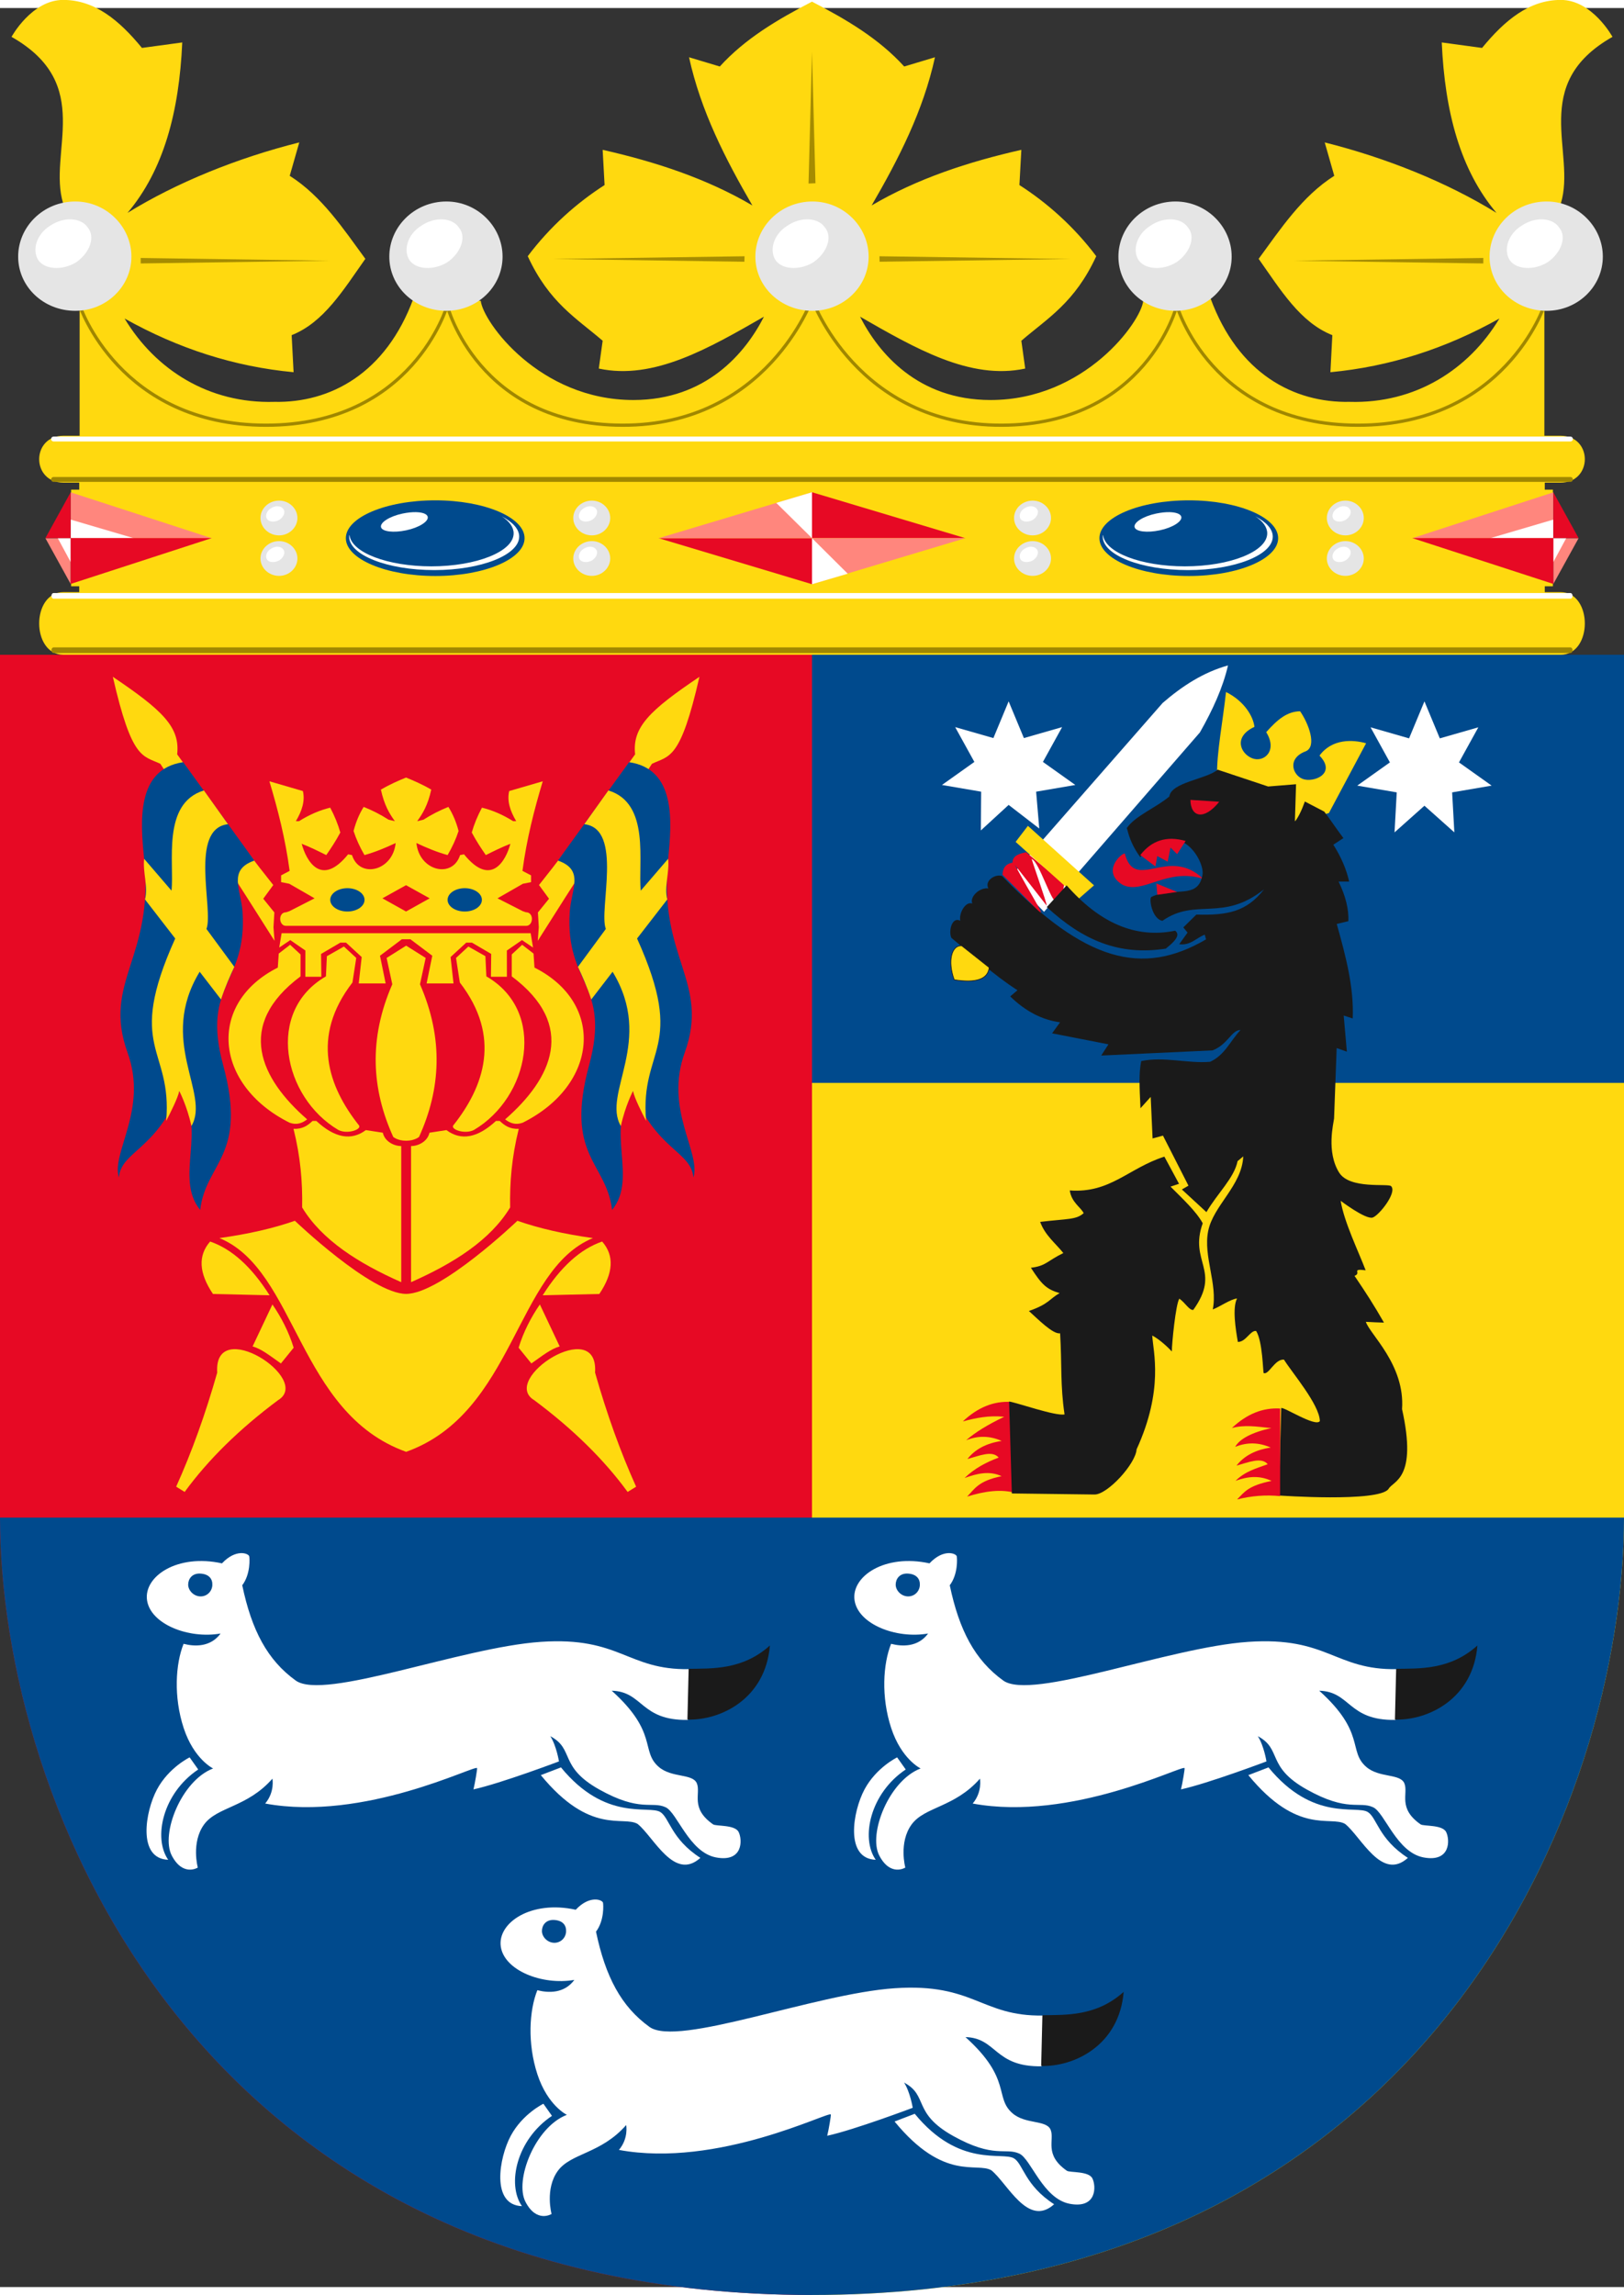 <?xml version="1.0" encoding="UTF-8" standalone="no"?>
<!-- Creator: CorelDRAW -->

<svg
   xmlns:dc="http://purl.org/dc/elements/1.1/"
   xmlns:cc="http://creativecommons.org/ns#"
   xmlns:rdf="http://www.w3.org/1999/02/22-rdf-syntax-ns#"
   xmlns:svg="http://www.w3.org/2000/svg"
   xmlns="http://www.w3.org/2000/svg"
   xmlns:xlink="http://www.w3.org/1999/xlink"
   xmlns:sodipodi="http://sodipodi.sourceforge.net/DTD/sodipodi-0.dtd"
   xmlns:inkscape="http://www.inkscape.org/namespaces/inkscape"
   xml:space="preserve"
   width="500"
   height="706.625"
   style="fill-rule:evenodd"
   viewBox="0 0 500 701.677"
   id="svg2"
   version="1.1"
   inkscape:version="0.48.5 r10040"
   sodipodi:docname="svg.svg"><rect x="0" y="0" width="500" height="701.677" fill="#333333" stroke="none"/><sodipodi:namedview
   pagecolor="#ffffff"
   bordercolor="#666666"
   borderopacity="1"
   objecttolerance="10"
   gridtolerance="10"
   guidetolerance="10"
   inkscape:pageopacity="0"
   inkscape:pageshadow="2"
   inkscape:window-width="1920"
   inkscape:window-height="1017"
   id="namedview250"
   showgrid="false"
   showguides="true"
   inkscape:guide-bbox="true"
   inkscape:zoom="0.46744314"
   inkscape:cx="475.59986"
   inkscape:cy="514.84333"
   inkscape:window-x="-8"
   inkscape:window-y="-8"
   inkscape:window-maximized="1"
   inkscape:current-layer="svg2"
   fit-margin-top="0"
   fit-margin-left="0"
   fit-margin-right="0"
   fit-margin-bottom="0"><inkscape:grid
     type="xygrid"
     id="grid3859"
     empspacing="5"
     visible="true"
     enabled="true"
     snapvisiblegridlinesonly="true"
     originx="0px"
     originy="-5px" /></sodipodi:namedview>
 <defs
   id="defs4">
  <style
   type="text/css"
   id="style6">
   
    .str1 {stroke:#1F1A17;stroke-width:0.216}
    .str0 {stroke:black;stroke-width:0.216}
    .str3 {stroke:#1F1A17;stroke-width:0.992}
    .str2 {stroke:white;stroke-width:1.417}
    .fil12 {fill:none}
    .fil4 {fill:none;fill-rule:nonzero}
    .fil11 {fill:white}
    .fil8 {fill:#0446E4}
    .fil6 {fill:#ED1A24}
    .fil9 {fill:#ED241A}
    .fil0 {fill:#F00000}
    .fil7 {fill:#F3A29A}
    .fil2 {fill:#FFD90F}
    .fil10 {fill:black}
    .fil3 {fill:#E5E5E5}
    .fil5 {fill:white}
    .fil1 {fill:#004A8D}
   
  </style>
 
 <style
   id="style3233"
   type="text/css">
   
    .str2 {stroke:white;stroke-width:0.216}
    .str0 {stroke:#F00000;stroke-width:0.216}
    .str1 {stroke:black;stroke-width:0.216}
    .fil1 {fill:none;fill-rule:nonzero}
    .fil10 {fill:#1F1A17}
    .fil12 {fill:white}
    .fil8 {fill:#0446E4}
    .fil6 {fill:#ED1A24}
    .fil9 {fill:#ED241A}
    .fil0 {fill:#F00000}
    .fil7 {fill:#F3A29A}
    .fil5 {fill:#FFCB05}
    .fil4 {fill:#FFD90F}
    .fil11 {fill:black}
    .fil2 {fill:#E5E5E5}
    .fil3 {fill:white}
    .fil13 {fill:#F00000;fill-rule:nonzero}
   
  </style>
  
 <style
   id="style6-7"
   type="text/css">
   
    .str4 {stroke:#1F1A17;stroke-width:0.216}
    .str0 {stroke:#F00000;stroke-width:0.216}
    .str1 {stroke:#FFD90F;stroke-width:0.216}
    .str2 {stroke:black;stroke-width:0.216}
    .str3 {stroke:#004A8D;stroke-width:0.216}
    .fil15 {fill:none}
    .fil1 {fill:none;fill-rule:nonzero}
    .fil14 {fill:#1F1A17}
    .fil12 {fill:white}
    .fil8 {fill:#0446E4}
    .fil6 {fill:#ED1A24}
    .fil9 {fill:#ED241A}
    .fil0 {fill:#F00000}
    .fil7 {fill:#F3A29A}
    .fil13 {fill:red}
    .fil5 {fill:#FFCB05}
    .fil2 {fill:#FFD90F}
    .fil11 {fill:black}
    .fil3 {fill:#E5E5E5}
    .fil4 {fill:white}
    .fil10 {fill:#004A8D}
   
  </style>
  
  
  
  
  
  
  
  
  
  
  
  
  
  
  
  
  
  
  
  
  
  
  
  
  
  
  
  
  
  
  
  
  
  
  
  
  
  
  
  
  
  
  
  
  
  
  
  
  
  
  
  
  
  
  
  
  
  
  
  
  
  
  
  
  
  
  
  
  
  
  
  
  
  
  
  
  
  
  
  
  
  
  
  
  
  
  
  
  
  
  
  
  
  
  
  
  
  
  
  
  
  
  
  
  
  
  
  
  
  
  
  
  
 
 </defs>
 <g
   id="Layer_x0020_1"
   transform="translate(0,-2.375)">
  
  
  <g
   id="g3891"
   transform="translate(0.453,-0.712)"
   style="fill:#ffd90f;fill-opacity:1;stroke:#000000;stroke-width:0.25;stroke-miterlimit:4;stroke-dasharray:none"><path
     style="fill:#ffd90f;fill-opacity:1;stroke:none"
     d="m 480,203.406 -460.906,0 c -9.979,0 -9.979,-19.281 0,-19.281 l 4.844,0 0,-1.812 -2.5,0 0,-29.75 2.5,0 0,-2.156 -4.844,0 c -9.979,0 -9.979,-14.438 0,-14.438 l 4.969,0 0,-38.531 c 4.563,-1.944 6.014,-6.157 6.75,-16.969 C 29.706,71.25 26.384,67.945 19,64.451 14.164,48.742 28.882,27.786 3.094,13.156 c 0,0 6.201,-11.375 15.906,-11.375 l -5e-5,0 c 9.712,0 17.235,6.24 24.25,14.781 L 55.656,14.875 c -0.951,21.468 -5.74,39.301 -16.844,52.469 15.145,-9.35 33.795,-16.901 52.875,-21.688 l -2.938,10.281 c 9.877,6.253 16.505,16.32 23.281,25.562 -6.874,9.735 -12.801,19.571 -22.688,23.5 l 0.594,11.406 C 71.734,114.69 54.534,109.186 37.906,99.875 c 9.483,15.773 25.928,26.252 46.125,25.656 17.091,0.356 34.303,-8.616 42.844,-31.938 l 20.688,0.844 c 0.711,6.483 18.025,30.531 47,30.531 22.405,0 34.505,-14.474 40.188,-25.656 -16.94,9.7 -33.899,19.614 -50.844,15.969 l 1.188,-8.562 C 176.963,99.728 168.64,95.005 162.031,80.688 168.944,71.502 177.22,64.211 185.687,58.781 L 185.094,47.938 c 16.405,3.715 32.049,8.867 46.094,17.125 -8.312,-14.336 -15.863,-29.031 -19.5,-45.625 l 9.469,2.844 c 7.785,-8.556 17.665,-14.412 28.391,-19.969 10.726,5.557 20.606,11.413 28.391,19.969 l 9.469,-2.844 c -3.637,16.594 -11.188,31.288 -19.5,45.625 C 281.951,56.805 297.595,51.653 314,47.938 l -0.594,10.844 C 321.874,64.211 330.15,71.502 337.062,80.688 330.454,95.005 322.13,99.728 314,106.719 l 1.188,8.562 c -16.945,3.645 -33.904,-6.269 -50.844,-15.969 5.682,11.183 17.783,25.656 40.188,25.656 28.975,-5.6e-4 46.289,-24.048 47,-30.531 l 20.688,-0.844 c 8.541,23.322 25.753,32.294 42.844,31.938 20.197,0.595 36.642,-9.883 46.125,-25.656 -16.628,9.311 -33.828,14.815 -52.031,16.531 L 409.75,105 c -9.886,-3.929 -15.814,-13.765 -22.688,-23.5 6.776,-9.242 13.405,-19.309 23.281,-25.562 l -2.938,-10.281 c 19.08,4.787 37.73,12.338 52.875,21.688 C 449.177,54.176 444.389,36.343 443.438,14.875 l 12.406,1.688 c 7.015,-8.541 14.538,-14.781 24.25,-14.781 l -5e-5,0 c 9.705,0 15.906,11.375 15.906,11.375 -25.788,14.63 -11.07,35.586 -15.906,51.295 -7.384,3.494 -10.706,6.799 -11.812,16.017 0.736,10.812 2.187,15.024 6.75,16.969 l 0,38.531 4.969,0 c 9.979,0 9.979,14.438 0,14.438 l -4.844,0 0,2.156 2.5,0 0,29.75 -2.5,0 0,1.812 4.844,0 c 9.979,0 9.979,19.281 0,19.281 z"
     id="polygon14"
     inkscape:connector-curvature="0"
     transform="translate(0,-1.194)"
     sodipodi:nodetypes="ccsccccccsscccccccccccccccccccccccccccccccccccccccccccccccccccccccccccssccccccsc" /><g
     id="g18"
     style="fill:#ffd90f;fill-opacity:1;stroke:#000000;stroke-width:0.25;stroke-miterlimit:4;stroke-dasharray:none">
   
  </g><g
     id="g26"
     style="fill:#ffd90f;fill-opacity:1;stroke:#000000;stroke-width:0.25;stroke-miterlimit:4;stroke-dasharray:none">
   
  </g><g
     id="g34"
     style="fill:#ffd90f;fill-opacity:1;stroke:#000000;stroke-width:0.25;stroke-miterlimit:4;stroke-dasharray:none">
   
  </g><g
     id="g120"
     style="fill:#ffd90f;fill-opacity:1;stroke:#000000;stroke-width:0.25;stroke-miterlimit:4;stroke-dasharray:none">
   
  </g><g
     id="g128"
     style="fill:#ffd90f;fill-opacity:1;stroke:#000000;stroke-width:0.25;stroke-miterlimit:4;stroke-dasharray:none">
   
  </g><g
     id="g136"
     style="fill:#ffd90f;fill-opacity:1;stroke:#000000;stroke-width:0.25;stroke-miterlimit:4;stroke-dasharray:none">
   
  </g><g
     id="g146"
     style="fill:#ffd90f;fill-opacity:1;stroke:#000000;stroke-width:0.25;stroke-miterlimit:4;stroke-dasharray:none">
   
  </g><g
     id="g5570"
     style="stroke-width:1.5;stroke-miterlimit:4;stroke-dasharray:none"
     transform="translate(-0.983,0)"><path
       id="path5568"
       d="m 484.039,148.228 -467.02,0"
       style="fill:none;stroke:#a08700;stroke-width:1.5;stroke-linecap:round;stroke-miterlimit:4;stroke-opacity:1;stroke-dasharray:none"
       inkscape:connector-curvature="0"
       sodipodi:nodetypes="cc" /><path
       id="path156"
       d="m 17.02,135.783 467.02,0"
       style="fill:none;stroke:#ffffff;stroke-width:1.5;stroke-linecap:round;stroke-miterlimit:4;stroke-dasharray:none"
       inkscape:connector-curvature="0"
       sodipodi:nodetypes="cc" /></g><path
     id="path22"
     d="m 15.435,68.417 c 4.172,-2.877 9.539,-2.589 11.626,0.575 2.384,2.875 0.596,7.765 -3.578,10.642 -4.173,2.593 -9.541,2.306 -11.628,-0.575 C 9.774,75.894 11.262,71.005 15.435,68.417 z"
     class="fil5"
     inkscape:connector-curvature="0"
     style="fill:#ffffff;fill-opacity:1;stroke:none" /><g
     style="fill:#ffd90f;fill-opacity:1;stroke:#000000;stroke-width:0.25;stroke-miterlimit:4;stroke-dasharray:none"
     id="g5167"
     transform="matrix(-1,0,0,1,499.094,0)">
   <path
   sodipodi:nodetypes="czczczczc"
   style="fill:none;stroke:#a08700;stroke-width:1;stroke-miterlimit:4;stroke-opacity:1;stroke-dasharray:none"
   inkscape:connector-curvature="0"
   class="fil4 str0"
   d="m 24.097,94.702 c 0,0 12.214,36.83 57.371,36.83 45.157,0 55.758,-36.83 55.758,-36.83 0,0 9.47,36.737 53.966,36.83 44.496,0.093 58.353,-38.83 58.353,-38.83 0,0 13.857,38.922 58.353,38.83 44.496,-0.093 53.966,-36.83 53.966,-36.83 0,0 10.601,36.83 55.758,36.83 45.157,0 57.371,-36.83 57.371,-36.83"
   id="path5169" />
  </g><g
     id="g4827"
     transform="matrix(-1,0,0,1,499.532,0)"
     style="stroke-width:0.25;stroke-miterlimit:4;stroke-dasharray:none"><path
       transform="translate(-0.792,0)"
       style="fill:#a68c01;fill-opacity:1;stroke:none"
       d="m 249.711,57.034 2.135,0.088 -1.067,-40.597 z"
       id="polygon144"
       inkscape:connector-curvature="0"
       sodipodi:nodetypes="cccc" /><path
       style="fill:#a68c01;fill-opacity:1;stroke:none"
       d="m 329.731,80.357 -58.976,-0.841 0.049,1.682 z"
       id="polygon152"
       inkscape:connector-curvature="0"
       sodipodi:nodetypes="cccc" /><path
       sodipodi:nodetypes="cccc"
       inkscape:connector-curvature="0"
       id="path4836"
       d="m 170.24,80.357 58.976,-0.841 -0.049,1.682 z"
       style="fill:#a68c01;fill-opacity:1;stroke:none" /></g><g
     id="g4860"
     transform="translate(-0.464,0)"
     style="stroke-width:0.25;stroke-miterlimit:4;stroke-dasharray:none"><path
       style="fill:#e5e5e5;fill-opacity:1;stroke:none"
       inkscape:connector-curvature="0"
       class="fil3"
       d="m 250.16,62.65 c 9.539,0 17.285,7.765 17.285,16.974 0,9.203 -7.746,16.686 -17.285,16.686 -9.838,0 -17.584,-7.483 -17.584,-16.686 2.8e-4,-9.209 7.746,-16.974 17.584,-16.974 z"
       id="path126" /><path
       style="fill:#ffffff;fill-opacity:1;stroke:none"
       inkscape:connector-curvature="0"
       class="fil5"
       d="m 242.404,70.128 c 4.172,-2.877 9.534,-2.588 11.621,0.575 2.384,2.875 0.6,7.77 -3.573,10.646 -4.173,2.588 -9.541,2.301 -11.627,-0.575 -2.085,-3.169 -0.594,-8.058 3.579,-10.646 z"
       id="path132" /></g><path
     style="fill:#a68c01;fill-opacity:1;stroke:none"
     d="M 42.865,81.729 101.29,80.886 42.865,80.042 z"
     id="polygon142"
     inkscape:connector-curvature="0"
     sodipodi:nodetypes="cccc" /><g
     id="g5194"
     style="stroke-width:0.25;stroke-miterlimit:4;stroke-dasharray:none"><g
       transform="translate(-0.198,0.271)"
       id="g5022"
       style="stroke-width:0.25;stroke-miterlimit:4;stroke-dasharray:none"><path
         id="path56"
         d="m 133.791,154.389 c 15.118,0 27.46,5.242 27.46,11.651 0,6.406 -12.342,11.646 -27.46,11.646 -15.224,0 -27.566,-5.24 -27.566,-11.646 0,-6.409 12.342,-11.651 27.566,-11.651 z"
         class="fil8"
         inkscape:connector-curvature="0"
         style="fill:#004a8d;fill-opacity:1;stroke:none" /><path
         style="fill:#ffffff;fill-opacity:1;stroke:none"
         d="m 127.806,158.025 c -1.209,-0.026 -2.631,0.127 -4.125,0.438 -3.982,0.834 -6.942,2.742 -6.637,4.156 0.309,1.414 3.874,1.829 7.753,1 3.982,-0.834 6.946,-2.742 6.637,-4.156 -0.19,-0.884 -1.613,-1.394 -3.628,-1.438 z m 26.392,1.281 c 2.346,1.501 3.69,3.334 3.69,5.25 0,5.577 -11.453,10.156 -25.337,10.156 -13.474,0 -24.603,-4.245 -25.213,-9.656 -0.101,0.166 -0.093,0.334 -0.093,0.5 0,5.66 11.743,10.312 26.236,10.312 14.392,0 26.112,-4.658 26.112,-10.312 0,-2.33 -2.03,-4.5 -5.396,-6.25 z"
         id="path58"
         inkscape:connector-curvature="0" /></g><g
       transform="translate(0.284,0.284)"
       id="g4981"
       style="stroke-width:0.25;stroke-miterlimit:4;stroke-dasharray:none"><path
         transform="translate(-5e-5,-1.194)"
         style="fill:#ff867d;fill-opacity:1;stroke:none"
         d="m 21.022,153.108 -0.007,14.126 -7.766,0 7.766,14.078 0,-14.078 43.453,0 z"
         id="polygon72"
         inkscape:connector-curvature="0"
         sodipodi:nodetypes="ccccccc" /><path
         style="fill:#ffffff;fill-opacity:1;stroke:none"
         d="m 21.016,161.5 0,5.734 19.484,0 z m 0,5.734 -3.953,0 3.953,7.328 z"
         transform="translate(-5e-5,-1.194)"
         id="polygon82"
         inkscape:connector-curvature="0"
         sodipodi:nodetypes="cccccccc" /><path
         sodipodi:nodetypes="ccccccc"
         inkscape:connector-curvature="0"
         id="path5591"
         d="m 21.022,180.119 -0.007,-14.126 -7.766,0 7.766,-14.078 0,14.078 43.453,0 z"
         style="fill:#e70924;fill-opacity:1;stroke:none" /></g><g
       style="stroke-width:0.229;stroke-miterlimit:4;stroke-dasharray:none"
       transform="matrix(1.09,0,0,1.09,-10.708,-14.627)"
       id="g5015"><g
         id="g4987"
         transform="matrix(0.867,0,0,1,11.753,0)"
         style="stroke-width:0.246;stroke-miterlimit:4;stroke-dasharray:none"><path
           style="fill:#e5e5e5;fill-opacity:1;stroke:none"
           inkscape:connector-curvature="0"
           class="fil3"
           d="m 88.226,155.389 c 3.29,0 5.967,2.243 5.967,4.91 0,2.66 -2.677,4.908 -5.967,4.908 -3.393,-2.8e-4 -6.07,-2.248 -6.07,-4.908 0,-2.667 2.677,-4.909 6.07,-4.91 z"
           id="path102" /><path
           style="fill:#ffffff;fill-opacity:1;stroke:none"
           inkscape:connector-curvature="0"
           class="fil5"
           d="m 85.555,157.553 c 1.438,-0.834 3.291,-0.75 4.007,0.166 0.824,0.833 0.21,2.247 -1.233,3.081 -1.439,0.746 -3.291,0.663 -4.012,-0.166 -0.716,-0.916 -0.205,-2.33 1.238,-3.081 z"
           id="path104" /></g><use
         style="stroke-width:0.229;stroke-miterlimit:4;stroke-dasharray:none"
         x="0"
         y="0"
         xlink:href="#g4987"
         id="use4991"
         transform="translate(0,11.439)"
         width="500"
         height="709" /></g><g
       transform="translate(-1.078,0.284)"
       id="g5053"
       style="stroke-width:0.25;stroke-miterlimit:4;stroke-dasharray:none"><path
         style="fill:#e70924;fill-opacity:1;stroke:none"
         d="m 250.625,153.078 0,14.141 47.219,0 z m 0,14.141 -47.219,0 47.219,14.172 z"
         id="polygon38"
         inkscape:connector-curvature="0"
         sodipodi:nodetypes="cccccccc"
         transform="translate(-5e-5,-1.194)" /><path
         style="fill:#ff867d;fill-opacity:1;stroke:none"
         d="m 250.625,153.078 -47.219,14.141 47.219,0 z m 0,14.141 0,14.172 47.219,-14.172 z"
         transform="translate(-5e-5,-1.194)"
         id="polygon42"
         inkscape:connector-curvature="0"
         sodipodi:nodetypes="cccccccc" /><path
         style="fill:#ffffff;fill-opacity:1;stroke:none"
         d="m 250.625,153.078 -11,3.279 11,10.862 z m 0,14.141 0,14.172 11,-3.235 z"
         transform="translate(-5e-5,-1.194)"
         id="polygon46"
         inkscape:connector-curvature="0"
         sodipodi:nodetypes="cccccccc" /></g><use
       height="709"
       width="500"
       transform="translate(96.301,0)"
       id="use5080"
       xlink:href="#g5015"
       y="0"
       x="0"
       style="stroke-width:0.25;stroke-miterlimit:4;stroke-dasharray:none" /><use
       id="use5130"
       xlink:href="#g5022"
       y="0"
       x="0"
       width="500"
       height="709"
       transform="translate(232.013,0)"
       style="stroke-width:0.25;stroke-miterlimit:4;stroke-dasharray:none" /><use
       transform="matrix(-1,0,0,1,499.094,0)"
       id="use5132"
       xlink:href="#g4981"
       y="0"
       x="0"
       width="500"
       height="709"
       style="stroke-width:0.25;stroke-miterlimit:4;stroke-dasharray:none" /><use
       id="use5134"
       xlink:href="#g5015"
       y="0"
       x="0"
       width="500"
       height="709"
       transform="translate(328.314,0)"
       style="stroke-width:0.25;stroke-miterlimit:4;stroke-dasharray:none" /><use
       id="use5138"
       xlink:href="#use5080"
       y="0"
       x="0"
       width="500"
       height="709"
       transform="translate(135.712,0)"
       style="stroke-width:0.25;stroke-miterlimit:4;stroke-dasharray:none" /></g><path
     sodipodi:nodetypes="cccc"
     inkscape:connector-curvature="0"
     id="path5232"
     d="m 456.228,81.729 -58.425,-0.844 58.425,-0.844 z"
     style="fill:#a68c01;fill-opacity:1;stroke:none" /><use
     x="0"
     y="0"
     xlink:href="#g4860"
     id="use5270"
     transform="translate(-112.703,0)"
     width="500"
     height="709"
     style="stroke-width:0.25;stroke-miterlimit:4;stroke-dasharray:none" /><use
     height="709"
     width="500"
     transform="translate(-226.973,0)"
     id="use5283"
     xlink:href="#g4860"
     y="0"
     x="0"
     style="stroke-width:0.25;stroke-miterlimit:4;stroke-dasharray:none" /><use
     height="709"
     width="500"
     transform="translate(226.046,0)"
     id="use5296"
     xlink:href="#g4860"
     y="0"
     x="0"
     style="stroke-width:0.25;stroke-miterlimit:4;stroke-dasharray:none" /><use
     x="0"
     y="0"
     xlink:href="#g4860"
     id="use5298"
     transform="translate(111.775,0)"
     width="500"
     height="709"
     style="stroke-width:0.25;stroke-miterlimit:4;stroke-dasharray:none" /><g
     id="g5574"
     transform="matrix(1,0,0,1.345,-0.983,1.442)"
     style="stroke-width:1.293;stroke-miterlimit:4;stroke-dasharray:none"><path
       style="fill:none;stroke:#a08700;stroke-width:1.293;stroke-linecap:round;stroke-miterlimit:4;stroke-opacity:1;stroke-dasharray:none"
       d="m 484.039,148.228 -467.02,0"
       id="path5576"
       inkscape:connector-curvature="0"
       sodipodi:nodetypes="cc" /><path
       style="fill:none;stroke:#ffffff;stroke-width:1.293;stroke-linecap:round;stroke-miterlimit:4;stroke-dasharray:none"
       d="m 17.02,135.783 467.02,0"
       id="path5578"
       inkscape:connector-curvature="0"
       sodipodi:nodetypes="cc" /></g></g><path
   style="fill:#e70924;fill-opacity:1;stroke:none"
   d="m 250,201.5 -250,0 c 0,0 0,178.235 0,265.642 C 0,554.549 60,706.5 250,706.5 z"
   id="path3863"
   inkscape:connector-curvature="0"
   sodipodi:nodetypes="ccscc" />
  
  
  
  
  
  
  
  
  
  
  
  
  
  
  
  
  
  
  
  
  
  
  
  
  
  
  
  
  
  
  
  
  
  
  
  
  
  
  
  
  
  
  
  
  
  
  
  
  
  
  
  
  
  
  
  
  
  
  
  
  
  
  
  
  
  
  
  
  
  
  
  
  
  
  
  
  
  
  
  
  
  
  
  
  
  
  
  
  
  
  
  
  
  
  
  
  
  
  
  
  
  
  
  
  
  
  
  
  
  
 <path
   style="fill:#ffd90f;fill-opacity:1;stroke:none"
   d="m 250,706.5 c 190,0 250,-151.951 250,-239.358 -10e-6,-87.407 0,-265.642 0,-265.642 L 250,201.5"
   id="path3867"
   inkscape:connector-curvature="0" /><path
   style="fill:#004a8d;fill-opacity:1;stroke:none"
   d="m 0,467.25 c 0,87.407 60,239.344 250,239.344 190,0 250,-151.937 250,-239.344"
   id="path6456"
   inkscape:connector-curvature="0"
   sodipodi:nodetypes="csc"
   transform="translate(0,-0.099)" /><path
   inkscape:connector-curvature="0"
   id="path6461"
   d="m 500,333.314 0,-131.814 -250,0 0,131.814 z"
   style="fill:#004a8d;fill-opacity:1;stroke:none"
   sodipodi:nodetypes="ccccc" /><g
   transform="matrix(0.753,0,0,0.753,941.317,2.089)"
   style="fill-rule:evenodd"
   id="g7262"><path
     style="fill:#ffffff;fill-rule:evenodd"
     inkscape:connector-curvature="0"
     class="fil12"
     d="m -836.991,355.657 62.278,-71.138 c 8.004,-6.917 16.653,-12.547 26.717,-15.344 -2.091,9.13 -6.305,18.26 -11.486,27.391 l -63.726,73.36 -13.783,-14.269 z"
     id="path177" /><path
     style="fill:#e70924;fill-rule:evenodd;fill-opacity:1"
     inkscape:connector-curvature="0"
     class="fil0"
     d="m -836.646,570.31 c -7.102,-0.431 -13.69,2.228 -19.764,7.977 5.249,-1.406 10.627,-2.554 16.909,-1.892 -6.731,3.199 -11.917,6.397 -15.559,9.596 4.844,-1.967 9.687,-1.875 14.53,0.278 -6.21,0.915 -10.875,3.375 -13.996,7.381 4.806,-1.288 10.161,-3.676 12.77,-0.57 -5.093,1.874 -9.864,4.391 -13.928,8.326 5.04,-1.795 10.08,-3.074 15.119,-0.733 -9.643,1.959 -11.05,5.291 -14.104,8.349 7.212,-2.254 14.102,-3.221 20.284,-1.354 l -2.26,-37.357 z"
     id="path179" /><path
     style="fill:#ffd90f;fill-rule:evenodd;fill-opacity:1"
     inkscape:connector-curvature="0"
     class="fil2"
     d="m -752.43,314.041 32.993,19.405 12.719,-3.936 15.184,-28.502 c -5.242,-1.507 -13.882,-2.018 -19.047,5.041 7.193,7.447 -2.583,11.22 -6.894,9.525 -4.154,-1.63 -6.438,-8.435 1.304,-11.305 4.632,-2.02 1.115,-11.375 -2.338,-16.347 -5.366,0.058 -9.341,3.464 -13.861,8.535 4.8,7.739 -1.011,12.542 -5.736,10.683 -4.725,-1.856 -7.904,-8.732 0.918,-12.849 -0.443,-4.122 -4.017,-10.473 -11.621,-14.248 -1.206,11.332 -3.957,25.754 -3.619,33.998 z"
     id="path181" /><path
     style="fill:#e70924;fill-rule:evenodd;fill-opacity:1"
     inkscape:connector-curvature="0"
     class="fil13"
     d="m -790.193,346.048 c -1.545,0 -9.672,7.478 -0.921,12.811 8.349,4.208 18.216,-7.209 33.02,-2.385 -14.376,-13.798 -27.91,5.674 -32.1,-10.426 z"
     id="path183" /><path
     style="fill:#1a1a1a;fill-rule:evenodd"
     inkscape:connector-curvature="0"
     class="fil14"
     d="m -799.829,428.688 2.964,-4.588 -23.051,-4.497 3.261,-4.512 c -7.311,-0.954 -14.109,-4.482 -20.391,-10.584 l 2.975,-2.529 c -9.782,-6.235 -18.02,-14.014 -27.029,-21.407 -1.249,-2.755 0.251,-8.839 3.651,-6.998 -0.685,-2.926 2.081,-8.09 4.904,-7.041 -1.16,-2.794 3.051,-6.686 6.574,-6.187 -1.649,-3.119 2.75,-6.049 5.633,-5.057 33.803,34.978 57.2,41.186 83.373,25.895 l -0.541,-1.914 c -3.477,1.294 -5.795,4.519 -10.431,3.882 l 3.408,-4.732 -1.732,-2.136 5.337,-5.234 c 12.83,0.351 20.51,-1.163 27.675,-10.336 -16.991,13.516 -27.732,3.282 -41.572,12.882 -4.322,-0.803 -5.615,-9.406 -4.452,-9.793 9.268,-4.363 19.094,1.368 20.864,-9.062 0.978,-5.763 -9.991,-24.946 -25.474,-7.202 -5.266,-7.186 -5.158,-12.588 -5.614,-11.677 3.39,-5.136 11.799,-8.34 17.505,-13.089 0.799,-5.844 15.114,-7.054 19.774,-10.967 l 20.632,6.871 11.421,-0.924 -0.479,15.281 c 1.36,-1.709 2.72,-4.448 4.079,-8.215 l 7.934,4.13 c 2.738,3.61 5.09,7.221 7.828,10.831 -1.373,0.899 -2.747,1.799 -4.12,2.699 3.187,5.025 5.345,10.049 6.472,15.074 -1.443,-10e-4 -2.885,-0.002 -4.328,-0.003 2.878,5.913 4.212,11.311 4,16.195 -1.583,0.382 -3.166,0.764 -4.749,1.146 3.605,12.88 7.081,25.759 6.527,38.639 -1.228,-0.402 -2.456,-0.803 -3.684,-1.204 0.431,4.926 0.863,9.852 1.294,14.778 -1.39,-0.494 -2.78,-0.988 -4.171,-1.483 l -1.06,28.803 c -0.189,1.855 -3.267,13.609 2.078,22.13 4.326,6.894 19.998,4.323 21.225,5.522 2.624,2.562 -4.953,12.029 -7.519,12.85 -2.854,0.917 -13.081,-6.835 -13.081,-6.835 1.326,8.513 7.463,21.127 10.203,28.386 -6.237,-0.767 -1.466,1.155 -4.549,2.282 4.577,6.751 7.976,11.995 12.04,19.128 -3.216,-0.115 -3.917,-0.117 -7.403,-0.32 1.545,5.02 16.072,17.554 14.798,35.695 6.412,28.732 -3.7,29.266 -5.53,32.638 -3.992,5.554 -44.773,2.683 -44.773,2.683 l 0.881,-35.735 c 0.772,-0.772 14.127,7.942 15.814,5.294 -0.139,-6.754 -11.431,-19.867 -14.666,-25.109 -3.736,-0.374 -6.188,6.316 -8.295,5.496 -0.31,-0.31 -0.412,-13.08 -3.103,-17.234 -2.416,-0.282 -4.152,4.516 -7.46,4.494 -0.891,-5.097 -2.318,-13.958 -0.332,-17.764 -2.782,0.3 -7.149,3.474 -9.928,4.47 2.077,-10.428 -3.955,-21.628 -1.877,-32.056 2.077,-10.428 13.809,-18.539 14.342,-30.511 l -2.317,1.931 c -1.416,6.951 -8.238,13.13 -12.743,20.853 l -10.041,-9.268 2.703,-1.545 -10.426,-20.467 -4.248,1.159 -0.772,-16.991 -4.181,4.638 c -0.432,-9.385 -0.688,-14.037 0.3,-19.286 9.396,-1.963 19.178,1.095 28.188,0.291 6.073,-2.782 8.283,-8.653 12.425,-12.98 -3.705,-0.059 -5.11,5.887 -11.452,8.32 m -4.006,70.688 c -5.715,15.897 7.751,19.229 -3.868,35.433 -1.67,0.185 -3.182,-2.849 -5.698,-4.611 -1.488,2.29 -3.074,18.494 -3.063,21.595 -1.282,-1.392 -4.836,-4.867 -8.016,-6.515 0.379,6.598 4.807,22.044 -6.391,46.526 -0.385,5.947 -11.87,18.475 -17.168,18.475 l -33.85,-0.433 -1.115,-37.596 c 3.517,0.548 19.019,6.062 22.67,5.265 -1.795,-11.956 -1.039,-20.434 -1.817,-33.162 -2.893,0.565 -9.35,-6.063 -12.759,-9.111 8.285,-2.876 8.424,-5.017 12.569,-7.286 -5.438,-1.652 -7.32,-3.524 -11.748,-10.387 6.291,-0.782 6.468,-2.7 13.258,-6.019 -3.158,-3.991 -7.475,-7.21 -9.475,-12.745 11.338,-1.346 14.692,-0.817 17.788,-3.566 -1.122,-2.369 -4.99,-4.384 -5.677,-9.287 16.58,1.202 24.008,-9.125 38.678,-13.822 l 5.994,11.102 -3.475,1.159 c 4.937,4.995 10.424,9.989 13.164,14.985 z"
     id="path185" /><polygon
     transform="translate(-1128.649,23.716)"
     style="fill:#ffffff;fill-rule:evenodd"
     class="fil12"
     points="290.967,260.15 297.204,275.163 312.831,270.682 304.98,284.913 318.229,294.338 302.205,297.08 303.486,312.153 290.967,302.49 279.603,312.925 279.728,297.08 263.702,294.338 276.954,284.916 269.102,270.682 284.73,275.163 "
     id="polygon187" /><polygon
     transform="translate(-1128.649,23.716)"
     style="fill:#ffffff;fill-rule:evenodd"
     class="fil12"
     points="446.852,285.109 438.943,270.764 454.69,275.281 460.982,260.146 460.974,260.15 467.26,275.281 483.01,270.764 475.097,285.109 488.452,294.605 472.301,297.368 473.205,313.726 460.974,302.82 448.747,313.726 449.649,297.368 433.5,294.605 "
     id="polygon189" /><path
     style="fill:#e70924;fill-rule:evenodd;fill-opacity:1"
     inkscape:connector-curvature="0"
     class="fil0"
     d="m -830.529,345.561 c -2.258,0.482 -5.558,1.103 -5.586,4.261 -2.42,0.378 -3.94,1.838 -4.09,4.939 21.117,20.773 19.062,21.597 5.066,-4.029 l 12.981,16.616 c 0.515,-2.8e-4 -7.24,-21.675 -6.007,-18.991 3.037,1.392 7.869,17.527 9.905,17.368 2.809,-0.939 3.27,-7.212 3.27,-7.212 l -15.539,-12.95 z"
     id="path191" /><path
     style="fill:#e70924;fill-rule:evenodd;fill-opacity:1"
     inkscape:connector-curvature="0"
     class="fil0"
     d="m -751.579,324.926 -11.776,-0.773 c 0.093,7.155 5.603,8.454 11.776,0.773 z"
     id="path193" /><path
     style="fill:#e70924;fill-rule:evenodd;fill-opacity:1"
     inkscape:connector-curvature="0"
     class="fil0"
     d="m -726.64,573.013 c -7.102,-0.431 -13.691,2.228 -19.764,7.977 5.249,-1.406 9.855,-0.623 16.137,0.039 -7.889,1.654 -13.076,4.466 -14.787,7.665 4.843,-1.967 9.687,-1.875 14.529,0.278 -6.21,0.915 -10.875,3.375 -13.996,7.381 4.806,-1.289 10.161,-3.676 12.77,-0.571 -5.093,1.874 -9.092,2.847 -13.156,6.781 5.04,-1.795 9.694,-2.301 14.733,0.04 -9.643,1.959 -11.05,4.519 -14.104,7.577 5.86,-1.481 11.72,-1.933 17.58,-1.354 l 0.057,-35.813 z"
     id="path195" /><polygon
     transform="translate(-1128.649,23.716)"
     style="fill:#ffd90f;fill-rule:evenodd;fill-opacity:1"
     class="fil2"
     points="319.696,340.786 293.823,317.615 298.843,311.051 325.875,335.379 "
     id="polygon197" /><path
     style="fill:#ffd90f;fill-rule:evenodd;stroke:#1f1a17;stroke-width:0.287;fill-opacity:1"
     inkscape:connector-curvature="0"
     class="fil2 str4"
     d="m -856.838,383.81 11.199,8.882 c -0.515,4.763 -5.278,6.436 -14.288,5.02 -2.832,-7.723 -1.03,-14.288 3.089,-13.902 z"
     id="path199" /><path
     style="fill:#1a1a1a;fill-rule:evenodd"
     inkscape:connector-curvature="0"
     class="fil14"
     d="m -813.973,359.095 -8.109,8.882 c 14.803,13.645 29.606,19.952 48.657,16.991 5.535,-4.377 5.278,-6.05 3.862,-7.337 -16.396,3.379 -31.103,-3.379 -44.41,-18.536 z"
     id="path201" /><path
     style="fill:#e70924;fill-rule:evenodd;stroke:none;stroke-width:0.287;fill-opacity:1"
     inkscape:connector-curvature="0"
     class="fil0 str4"
     d="m -765.316,340.945 c -7.723,-2.188 -13.902,-0.258 -18.536,5.792 l 6.179,4.634 0.772,-4.248 4.248,2.317 1.159,-5.793 2.703,2.703 3.476,-5.406 z"
     id="path203" /><polygon
     transform="translate(-1128.649,23.716)"
     style="fill:#e70924;fill-rule:evenodd;fill-opacity:1"
     class="fil0"
     points="359.858,338.082 351.748,339.241 351.362,334.607 "
     id="polygon205" /></g><g
   style="fill:#ffd90f;fill-opacity:1;fill-rule:evenodd"
   id="g6469"
   transform="matrix(0.786,0,0,0.728,25.521,34.871)"><path
     style="fill:#ffd90f;fill-opacity:1"
     inkscape:connector-curvature="0"
     id="path2416"
     class="fil2"
     d="m 199.774,475.577 c -11.337,-1.701 -21.196,-4.142 -29.576,-7.322 0,-10e-6 -29.91,30.923 -43.58,30.923 -13.671,0 -43.58,-30.923 -43.58,-30.923 -8.38,3.18 -18.239,5.621 -29.576,7.322 30.349,13.435 30.637,73.951 73.156,90.394 42.519,-16.443 42.807,-76.959 73.156,-90.394 z"
     sodipodi:nodetypes="ccccccc" /><g
     transform="matrix(0.823,0,0,0.858,18.763,64.189)"
     style="fill:#ffd90f;fill-opacity:1;fill-rule:evenodd"
     id="g5350-8"><path
       inkscape:connector-curvature="0"
       style="fill:#ffd90f;fill-opacity:1"
       d="m 131,254.969 c -3.55,1.484 -7.887,3.463 -11.969,5.938 1.606,7.678 4.058,11.857 6.656,15.562 L 122.719,275.75 c -3.957,-2.629 -7.917,-4.674 -11.875,-6.312 -2.102,3.463 -3.699,7.422 -4.812,11.875 1.235,3.957 2.96,7.917 5.188,11.875 4.948,-1.423 9.897,-3.526 14.844,-5.938 -1.36,13.853 -17.194,17.687 -20.781,5.938 l -1.844,-0.375 c -12.962,16.598 -20.044,2.86 -22.094,-5.188 4.02,1.607 7.854,3.583 11.688,5.562 2.226,-3.338 4.462,-6.794 6.688,-11.125 -1.113,-4.082 -2.709,-8.169 -4.812,-12.25 -4.947,1.237 -9.896,3.44 -14.844,6.656 l -1.5,0 c 2.848,-4.948 4.463,-9.897 3.344,-14.844 l -15.938,-4.812 c 4.021,13.913 7.586,28.261 9.625,44.156 l -4.062,2.219 0,3.344 3.875,0.781 12.062,7.188 -12,6.344 -1.531,0.531 c -3.965,0 -3.53,6.688 -0.125,6.688 l 114.406,0 c 3.405,0 3.809,-6.688 -0.156,-6.688 l -1.5,-0.531 -12.031,-6.344 12.094,-7.188 3.875,-0.781 0,-3.344 -4.094,-2.219 c 2.039,-15.896 5.635,-30.243 9.656,-44.156 l -15.969,4.812 c -1.119,4.946 0.496,9.896 3.344,14.844 l -1.469,0 c -4.948,-3.216 -9.897,-5.419 -14.844,-6.656 -2.103,4.081 -3.731,8.168 -4.844,12.25 2.226,4.331 4.461,7.787 6.688,11.125 3.834,-1.98 7.667,-3.955 11.688,-5.562 -2.049,8.048 -9.1,21.785 -22.062,5.188 l -1.875,0.375 c -3.587,11.75 -19.421,7.915 -20.781,-5.938 4.947,2.411 9.896,4.515 14.844,5.938 2.227,-3.958 3.984,-7.918 5.219,-11.875 -1.113,-4.453 -2.741,-8.412 -4.844,-11.875 -3.958,1.638 -7.918,3.684 -11.875,6.312 l -2.969,0.719 c 2.599,-3.705 5.082,-7.885 6.688,-15.562 -4.082,-2.474 -8.45,-4.454 -12,-5.938 z m 0,53.062 L 142.25,314.5 131,321 119.75,314.5 131,308.031 z"
       id="path5341-6"
       transform="translate(0,-2.5)" /><ellipse
       d="m 112.338,312.756 c 0,3.176 -3.655,5.751 -8.163,5.751 -4.508,0 -8.163,-2.575 -8.163,-5.751 0,-3.176 3.655,-5.751 8.163,-5.751 4.508,0 8.163,2.575 8.163,5.751 z"
       class="fil1"
       cx="104.175"
       cy="312.756"
       rx="8.163"
       ry="5.751"
       id="ellipse222-1"
       sodipodi:cx="104.175"
       sodipodi:cy="312.75601"
       sodipodi:rx="8.1632204"
       sodipodi:ry="5.7512202"
       transform="matrix(-1,0,0,1,207.263,0)"
       style="fill:#004a8d;fill-opacity:1;fill-rule:nonzero" /><ellipse
       d="m 168.194,312.756 c 0,3.176 -3.655,5.751 -8.163,5.751 -4.508,0 -8.163,-2.575 -8.163,-5.751 0,-3.176 3.655,-5.751 8.163,-5.751 4.508,0 8.163,2.575 8.163,5.751 z"
       style="fill:#004a8d;fill-opacity:1;fill-rule:nonzero"
       sodipodi:ry="5.7512202"
       sodipodi:rx="8.1632204"
       sodipodi:cy="312.75601"
       sodipodi:cx="160.03101"
       class="fil1"
       cx="160.031"
       cy="312.756"
       rx="8.163"
       ry="5.751"
       id="ellipse224-8"
       transform="translate(-1.087,0)" /></g><g
     id="g6998"
     style="fill:#ffd90f;fill-opacity:1"><path
       sodipodi:nodetypes="ccccccccc"
       nodetypes="ccczcccc"
       d="m 36.928,270.993 c 1.193,-11.528 -5.785,-18.659 -25.196,-32.791 7.423,35.108 11.655,33.265 18.587,36.779 17.184,28.166 29.784,49.315 44.742,74.884 l -0.407,-5.757 0.344,-6.251 -4.349,-5.798 3.926,-5.798 C 59.508,305.919 51.624,292.821 36.928,270.993 z"
       class="fil2"
       id="path1319"
       inkscape:connector-curvature="0"
       style="fill:#ffd90f;fill-opacity:1" /><path
       nodetypes="ccsscccssc"
       d="M 67.165,315.924 39.295,274.306 c -18.391,2.892 -16.823,25.037 -15.297,40.87 4.048,41.991 -16.559,51.898 -6.488,82.016 8.065,24.116 -6.475,42.128 -3.407,52.782 0.794,-11.089 14.755,-11.702 23.647,-36.611 11.273,16.008 -2.126,36.792 8.202,50.306 2.193,-20.217 18.69,-22.68 9.005,-61.174 -8.665,-34.439 9.411,-34.142 7.581,-64.822 -0.565,-9.469 -5.894,-17.803 4.627,-21.748 z"
       class="fil10"
       id="path1321"
       inkscape:connector-curvature="0"
       style="fill:#004a8d;fill-opacity:1" /><path
       nodetypes="cccscccccccccscc"
       d="m 48.396,344.832 c 2.903,-7.962 -6.929,-42.441 8.433,-44.297 L 47.403,286.268 C 30.777,291.696 35.902,317.149 34.703,328.629 L 23.998,315.175 c -0.622,5.584 1.641,11.934 0.327,17.182 l 11.84,16.523 c -19.684,47.076 -1.044,45.964 -3.535,77.137 1.478,-3.097 4.591,-9.666 5.12,-12.655 0,0 3.033,6.237 4.763,14.833 7.532,-13.833 -13.294,-35.886 3.233,-65.254 l 8.359,11.727 c 1.581,-5.288 3.707,-10.326 5.21,-13.811 L 48.396,344.832 z"
       class="fil2"
       id="path1323"
       inkscape:connector-curvature="0"
       style="fill:#ffd90f;fill-opacity:1" /><path
       sodipodi:nodetypes="cccc"
       id="path212-7"
       d="m 36.534,580.718 c 6.099,-14.601 11.459,-30.68 16.079,-48.238 -1.479,-24.396 37.518,2.772 23.842,11.644 -15.155,12.198 -27.353,25.135 -36.594,38.812"
       class="fil2"
       inkscape:connector-curvature="0"
       style="fill:#ffd90f;fill-opacity:1" /><path
       id="path216-1"
       d="m 77.564,528.6 c -4.62,-3.512 -7.578,-6.099 -11.089,-7.208 l 7.762,-17.743 c 3.327,5.175 6.469,11.644 8.317,18.297 l -4.99,6.653 z"
       class="fil2"
       inkscape:connector-curvature="0"
       style="fill:#ffd90f;fill-opacity:1" /></g><path
     style="fill:#ffd90f;fill-opacity:1"
     inkscape:connector-curvature="0"
     class="fil2"
     d="m 73.128,499.768 -22.178,-0.554 c -5.545,-8.871 -5.914,-16.264 -1.109,-22.178 8.502,3.142 16.264,10.72 23.287,22.733 z"
     id="path220" /><path
     style="fill:#ffd90f;fill-opacity:1"
     inkscape:connector-curvature="0"
     class="fil2"
     d="m 124.693,494.223 c -16.635,-7.947 -31.05,-17.742 -38.812,-31.604 0.185,-10.535 -0.605,-21.238 -3.378,-33.252 3.512,0.185 5.591,-1.41 7.46,-3.342 l 1.463,0 c 7.208,7.208 13.677,8.502 19.406,3.881 l 6.653,1.109 c 0.739,3.696 4.354,5.645 7.208,5.645 z"
     id="path224"
     sodipodi:nodetypes="ccccccccc" /><path
     style="fill:#ffd90f;fill-opacity:1"
     d="m 77.837,346.635 -0.929,6.065 4.33,-3.151 5.921,4.416 -0.018,11.086 6.256,0 -0.103,-9.648 7.556,-4.784 2.218,0 6.14,6.099 -1.15,11.155 10.535,0 -2.218,-11.71 8.562,-6.963 3.36,0 8.562,6.963 -2.218,11.71 10.535,0 -1.15,-11.155 6.14,-6.099 2.218,0 7.556,4.784 -0.103,9.648 6.256,0 -0.018,-11.086 5.921,-4.416 4.33,3.151 -0.929,-6.065 z"
     id="polygon228"
     inkscape:connector-curvature="0"
     sodipodi:nodetypes="ccccccccccccccccccccccccccccc" /><path
     style="fill:#ffd90f;fill-opacity:1"
     inkscape:connector-curvature="0"
     class="fil2"
     d="M 80.962,426.783 C 51.339,410.828 48.579,376.269 76.346,361.179 l 0.371,-5.937 4.453,-3.711 4.082,4.082 0,9.276 c -25.725,20.765 -15.685,43.306 2.597,60.482 -1.913,1.555 -4.032,2.524 -6.887,1.411 z"
     id="path230-2"
     sodipodi:nodetypes="cccccccc" /><path
     style="fill:#ffd90f;fill-opacity:1"
     inkscape:connector-curvature="0"
     class="fil2"
     d="m 108.186,427.969 c 0.989,1.731 -4.7,3.834 -8.163,1.855 -21.614,-13.821 -28.602,-50.123 -4.824,-64.935 l 0.371,-8.534 6.679,-4.082 4.824,4.824 -1.484,10.389 c -16.426,22.992 -9.486,44.049 2.597,60.482 z"
     id="path234-2" /><path
     id="path7041"
     d="m 131.671,432.793 c 8.472,-20.13 9.709,-41.465 0.371,-64.564 l 2.226,-11.132 -7.65,-5.195 -7.65,5.195 2.226,11.132 c -9.338,23.098 -8.101,44.434 0.371,64.564 0,0 1.701,1.613 5.053,1.613 3.352,0 5.053,-1.613 5.053,-1.613 z"
     class="fil2"
     inkscape:connector-curvature="0"
     style="fill:#ffd90f;fill-opacity:1"
     sodipodi:nodetypes="ccccccczc" /><path
     id="path7160"
     d="m 180.108,499.768 22.178,-0.554 c 5.545,-8.871 5.914,-16.264 1.109,-22.178 -8.502,3.142 -16.264,10.72 -23.287,22.733 z"
     class="fil2"
     inkscape:connector-curvature="0"
     style="fill:#ffd90f;fill-opacity:1" /><path
     sodipodi:nodetypes="ccccccccc"
     id="path7162"
     d="m 128.543,494.223 c 16.635,-7.947 31.05,-17.742 38.812,-31.604 -0.185,-10.535 0.605,-21.238 3.378,-33.252 -3.512,0.185 -5.591,-1.41 -7.46,-3.342 l -1.463,0 c -7.208,7.208 -13.677,8.502 -19.406,3.881 l -6.653,1.109 c -0.739,3.696 -4.354,5.645 -7.208,5.645 z"
     class="fil2"
     inkscape:connector-curvature="0"
     style="fill:#ffd90f;fill-opacity:1" /><path
     sodipodi:nodetypes="cccccccc"
     id="path7166"
     d="m 172.274,426.783 c 29.623,-15.955 32.383,-50.514 4.616,-65.604 l -0.371,-5.937 -4.453,-3.711 -4.082,4.082 0,9.276 c 25.725,20.765 15.685,43.306 -2.597,60.482 1.913,1.555 4.032,2.524 6.887,1.411 z"
     class="fil2"
     inkscape:connector-curvature="0"
     style="fill:#ffd90f;fill-opacity:1" /><path
     id="path7168"
     d="m 145.05,427.969 c -0.989,1.731 4.7,3.834 8.163,1.855 21.614,-13.821 28.602,-50.123 4.824,-64.935 l -0.371,-8.534 -6.679,-4.082 -4.824,4.824 1.484,10.389 c 16.426,22.992 9.486,44.049 -2.597,60.482 z"
     class="fil2"
     inkscape:connector-curvature="0"
     style="fill:#ffd90f;fill-opacity:1" /><use
     x="0"
     y="0"
     xlink:href="#g6998"
     id="use7561"
     transform="matrix(-1,0,0,1,253.236,0)"
     width="500"
     height="701.677" /></g><g
   id="g7552"
   transform="translate(-5.329,0)"><g
     transform="matrix(0.919,0.032,-0.032,1.087,140.175,521.9)"
     id="g5308"
     style="fill:#ffffff;fill-rule:evenodd;stroke:none"><path
       inkscape:connector-curvature="0"
       id="path7446"
       transform="matrix(0.977,-0.006,0.006,0.883,-43.642,-387.271)"
       d="m 97.188,502.906 c -1.709,0.133 -3.968,1.004 -6.281,3.438 -15.421,-2.767 -26.739,4.889 -25.375,12.469 1.364,7.58 14.402,12.112 25.469,10.031 -3.323,4.47 -8.753,4.449 -12.594,3.625 -2.585,6.48 -3.048,17.084 0.719,27 3.767,9.916 10.406,12.688 10.406,12.688 -10.773,4.163 -17.476,21.447 -13.469,28.25 4.007,6.803 9.031,3.656 9.031,3.656 0,0 -2.533,-7.962 1.781,-13.844 4.314,-5.881 14.629,-5.838 23.062,-15.312 0,0 0.997,4.215 -2.281,8.031 34.117,4.994 71.78,-14.42 72.312,-13.219 0.113,0.255 -0.607,4.935 -1.062,6.844 9.315,-2.161 29.062,-9.719 29.062,-9.719 0,0 -0.982,-4.987 -3.156,-8 8.528,3.97 2.988,9.675 17.219,16.656 14.23,6.981 18.017,3.167 22.844,5.094 4.029,1.609 8.408,14.195 17.625,15.625 9.476,1.449 8.964,-5.968 7.594,-8.344 -1.371,-2.376 -7.784,-1.584 -8.812,-2.219 -8.056,-4.976 -4.385,-9.739 -5.875,-12.969 -1.49,-3.23 -8.675,-1.45 -13.25,-5 -6.358,-4.934 -0.36,-10.925 -16.688,-23.969 10.834,0 10.024,9.369 26.375,8.688 l 0,-16.281 c -21.227,0.87 -23.813,-9.874 -51.062,-7.438 -27.25,2.437 -73.792,20.856 -83.656,14.562 -9.865,-6.293 -15.499,-15.715 -19.094,-30.062 2.81,-3.671 2.313,-8.78 2.156,-9.344 -0.131,-0.47 -1.291,-1.071 -3,-0.938 z m -13.531,6.906 c 2.936,0.107 4.203,1.628 4.125,3.656 -0.078,2.028 -1.84,3.709 -4.125,3.656 -2.285,-0.052 -4.105,-1.856 -4.156,-3.656 -0.051,-1.8 1.221,-3.763 4.156,-3.656 z"
       style="fill:#ffffff;fill-opacity:1;fill-rule:nonzero;stroke:none" /><path
       sodipodi:nodetypes="cczcc"
       style="fill:#ffffff;fill-opacity:1;fill-rule:nonzero;stroke:none"
       inkscape:connector-curvature="0"
       d="m 42.292,117.841 c -11.663,7.074 -14.463,19.86 -9.155,25.844 -10.392,0.005 -8.164,-13.469 -4.444,-19.795 3.721,-6.326 10.608,-9.39 10.608,-9.39 z"
       class="fil1"
       id="path5312" /><path
       sodipodi:nodetypes="sccccs"
       style="fill:#ffffff;fill-opacity:1;fill-rule:nonzero;stroke:none"
       inkscape:connector-curvature="0"
       d="m 197.342,125.32 c -3.937,-1.876 -18.175,3.359 -33.665,-11.642 l -6.671,2.386 c 17.197,16.61 27.883,10.604 32.868,12.85 5.554,3.518 12.801,15.94 21.347,8.99 -10.044,-5.08 -10.735,-11.086 -13.878,-12.584 z"
       class="fil1"
       id="path5314" /><path
       sodipodi:nodetypes="cccc"
       style="fill:#1a1a1a;stroke:none"
       inkscape:connector-curvature="0"
       d="m 205.436,84.53 c 7.704,-0.333 18.046,-0.143 26.965,-7.407 -0.942,15.148 -15.728,21.714 -26.875,21.782 z"
       class="fil2"
       id="path5316" /></g><use
     height="701.677"
     width="500"
     transform="translate(-108.915,-106.646)"
     id="use7548"
     xlink:href="#g5308"
     y="0"
     x="0" /><use
     x="0"
     y="0"
     xlink:href="#g5308"
     id="use7550"
     transform="translate(108.915,-106.646)"
     width="500"
     height="701.677" /></g></g>
</svg>
